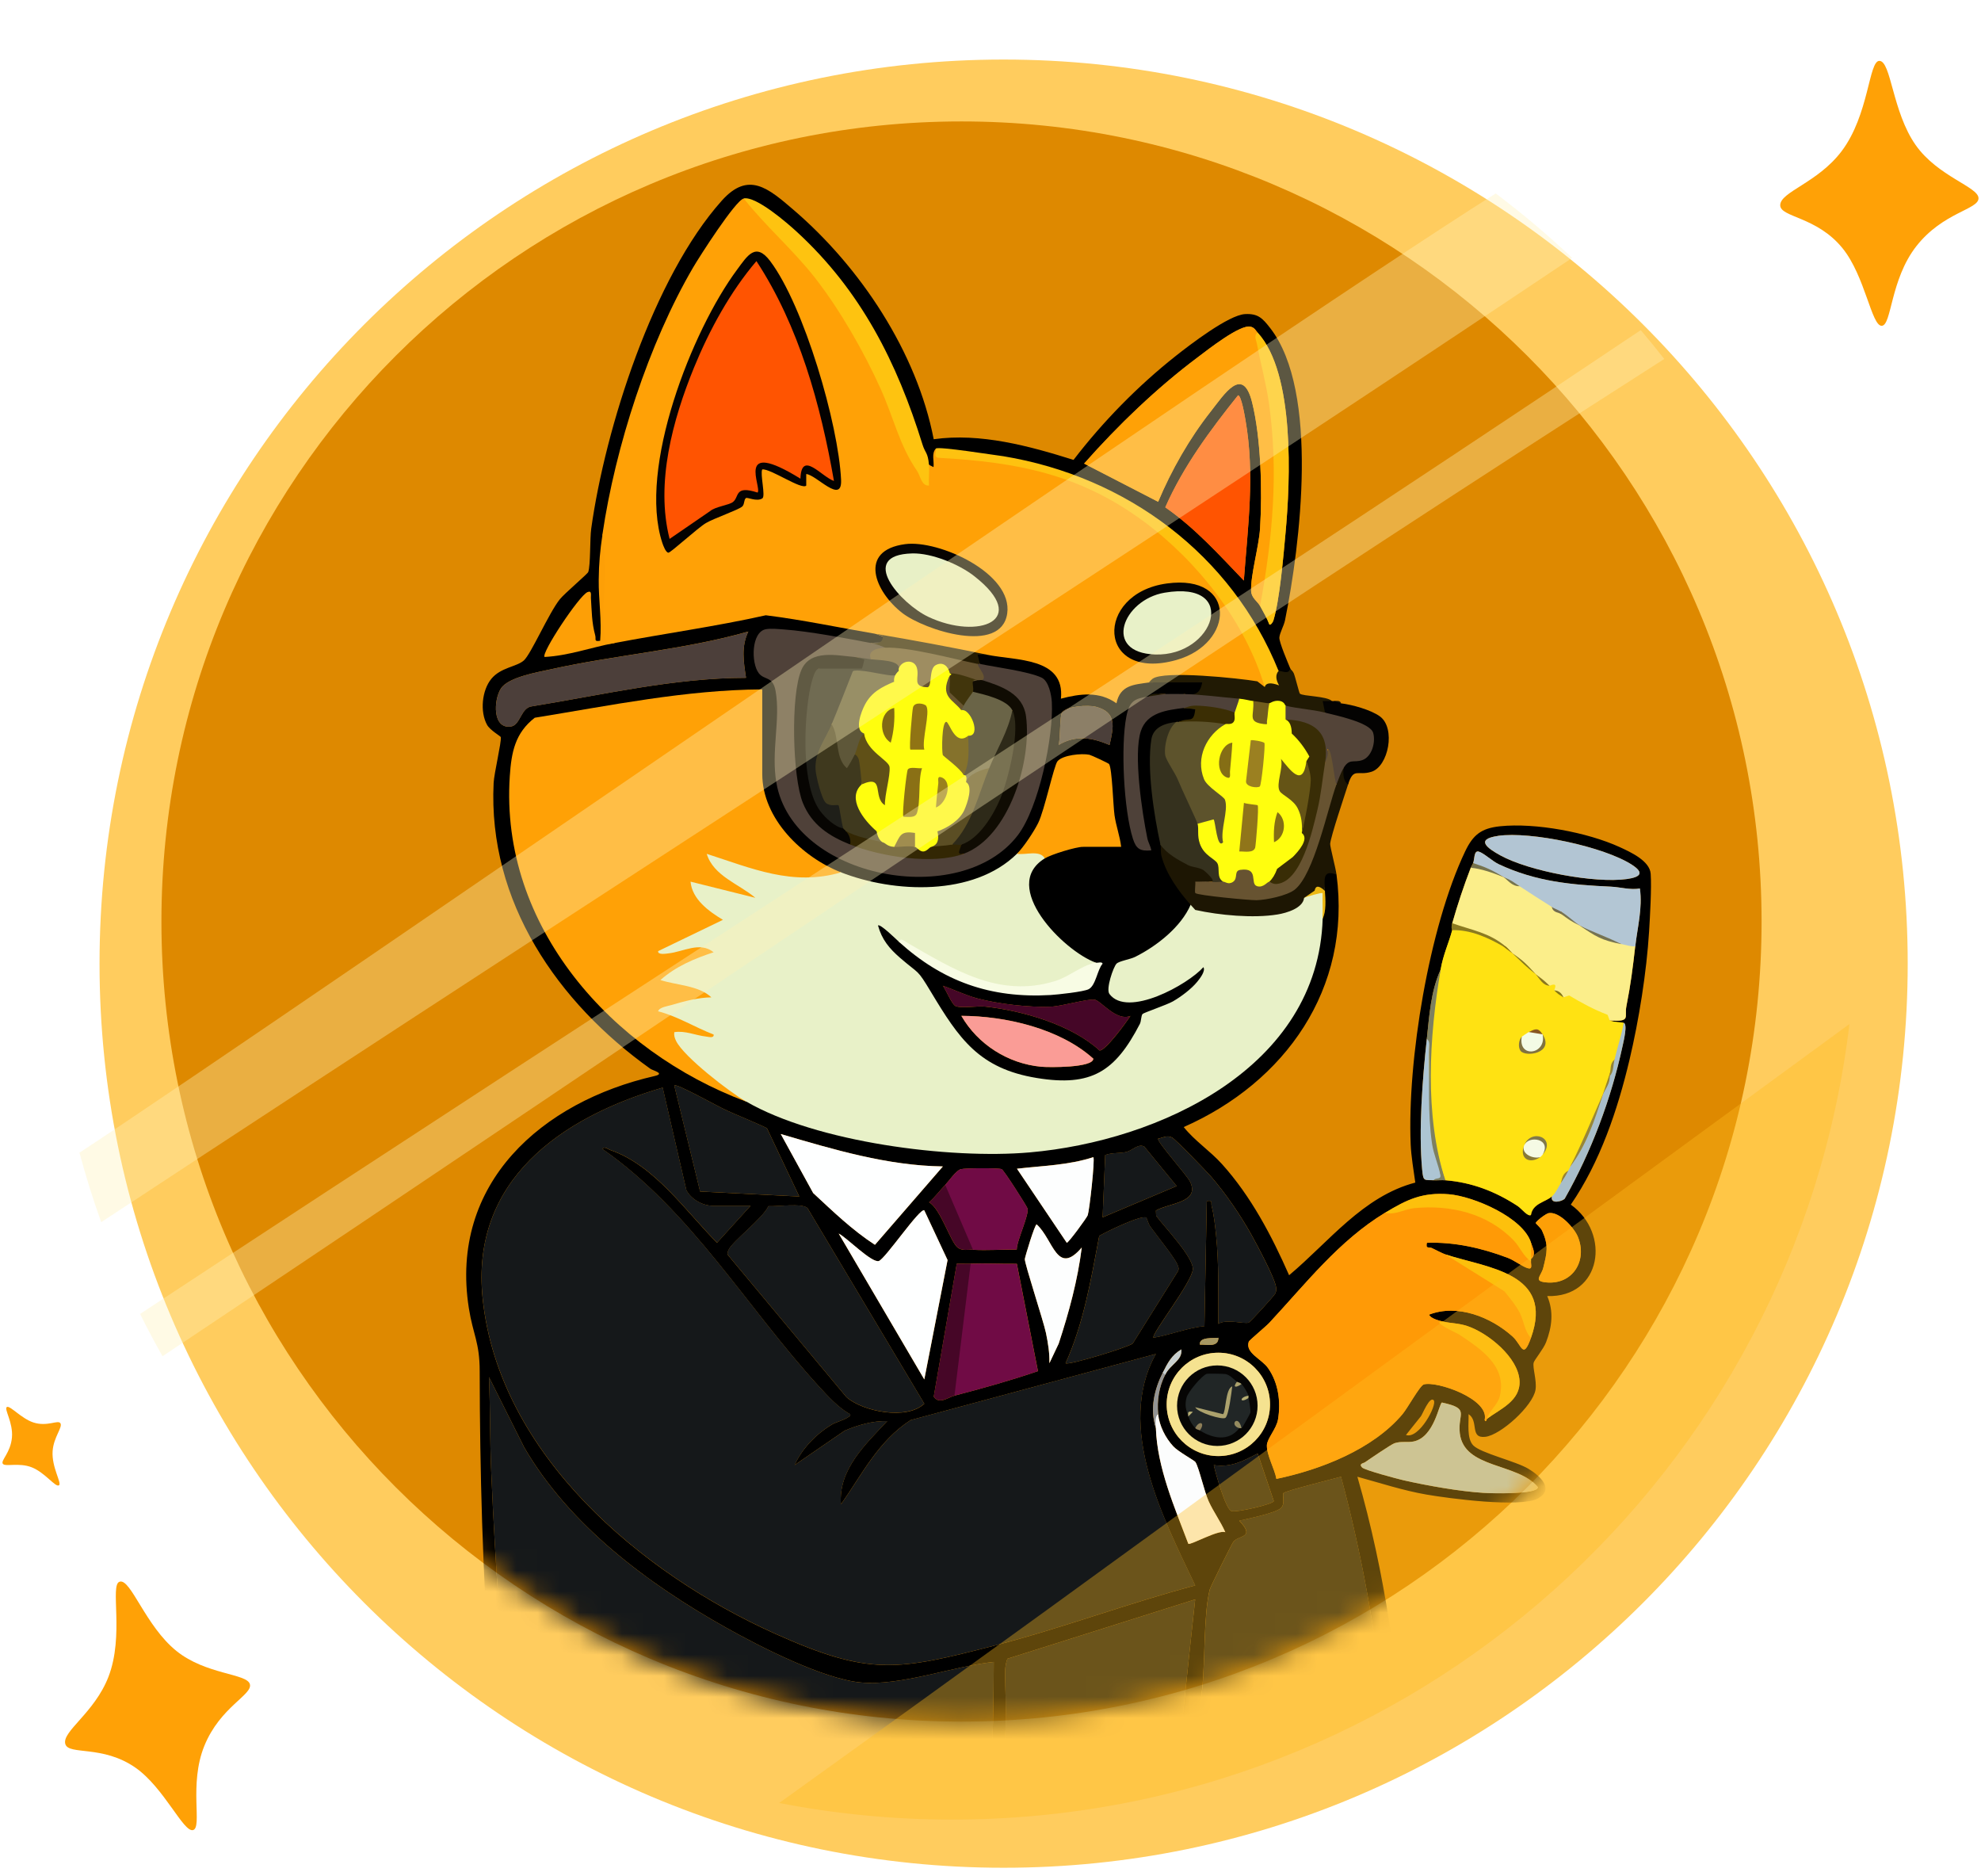 <svg width="94" height="89" viewBox="0 0 94 89" fill="none" xmlns="http://www.w3.org/2000/svg">
<g filter="url(#filter0_d_312_5869)">
<path d="M45.622 86.608C69.315 86.608 88.522 67.405 88.522 43.717C88.522 20.028 69.315 0.825 45.622 0.825C21.93 0.825 2.723 20.028 2.723 43.717C2.723 67.405 21.93 86.608 45.622 86.608Z" fill="#FFCC5E"/>
</g>
<path d="M45.624 81.674C66.591 81.674 83.588 64.681 83.588 43.718C83.588 22.755 66.591 5.761 45.624 5.761C24.657 5.761 7.66 22.755 7.66 43.718C7.66 64.681 24.657 81.674 45.624 81.674Z" fill="#DE8900"/>
<mask id="mask0_312_5869" style="mask-type:luminance" maskUnits="userSpaceOnUse" x="7" y="5" width="77" height="77">
<path d="M45.62 81.674C66.587 81.674 83.584 64.681 83.584 43.718C83.584 22.755 66.587 5.761 45.62 5.761C24.653 5.761 7.656 22.755 7.656 43.718C7.656 64.681 24.653 81.674 45.62 81.674Z" fill="white"/>
</mask>
<g mask="url(#mask0_312_5869)">
<path d="M63.637 33.361C63.52 33.349 63.359 33.402 63.309 33.251C63.429 33.257 63.582 33.217 63.637 33.361Z" fill="#211A04"/>
<path d="M63.419 41.493C64.135 46.901 60.988 51.341 56.168 53.469C56.698 54.131 57.412 54.591 57.983 55.224C59.359 56.749 60.347 58.631 61.169 60.499C63.057 58.919 64.669 56.757 67.157 56.103C67.079 55.545 66.961 54.845 66.938 54.291C66.77 50.319 67.807 43.998 69.52 40.396C69.899 39.6 70.289 39.293 71.179 39.199C72.851 39.025 75.333 39.487 76.862 40.19C77.361 40.42 78.283 40.835 78.326 41.453C78.373 42.113 78.294 43.474 78.251 44.183C78.13 46.127 77.77 48.385 77.32 50.283C76.758 52.653 75.919 55.141 74.536 57.149C76.447 58.516 76 61.566 73.418 61.487C73.733 62.226 73.642 62.95 73.361 63.681C73.239 63.998 72.807 64.516 72.775 64.642C72.711 64.878 72.93 65.489 72.862 65.928C72.741 66.695 71.211 68.079 70.481 68.164C69.72 68.251 70.189 67.417 69.684 67.089C69.701 67.51 69.588 68.241 69.905 68.569C70.27 68.942 71.918 69.316 72.528 69.683C73.034 69.987 73.797 70.637 72.971 71.091C72.153 71.538 68.74 71.086 67.683 70.903C66.574 70.711 65.492 70.354 64.409 70.058C65.072 72.345 65.57 74.692 65.933 77.047C66.904 83.388 67.343 90.297 66.578 96.667C66.527 97.091 66.32 97.561 66.28 98.017C66.169 99.263 66.576 100.381 65.325 101.238C63.515 102.477 58.285 103.02 56.004 103.231C48.459 103.927 40.091 103.925 32.617 102.667C31.106 102.413 26.716 101.572 25.979 100.185C25.849 99.941 25.706 99.374 25.651 99.084C25.291 97.219 25.044 95.268 24.758 93.385C23.32 83.912 22.773 74.654 22.762 65.053C22.762 63.683 22.447 63.321 22.247 62.06C21.312 56.123 25.725 52.265 31.064 51.047C31.583 50.928 30.981 50.789 30.861 50.704C26.477 47.578 23.146 42.788 23.423 37.146C23.446 36.68 23.8 35.206 23.764 34.969C23.757 34.927 23.252 34.642 23.112 34.388C22.767 33.764 22.867 32.75 23.314 32.205C23.761 31.66 24.518 31.636 24.858 31.332C25.199 31.027 26.045 29.076 26.567 28.427C26.788 28.152 27.883 27.226 27.913 27.136C28.028 26.796 27.985 25.562 28.054 25.079C28.721 20.306 31.004 13.148 34.248 9.521C35.514 8.105 36.453 8.927 37.659 9.96C40.828 12.677 43.506 16.709 44.305 20.838C46.516 20.525 48.849 21.16 50.94 21.818C52.334 20.002 53.991 18.31 55.789 16.888C56.46 16.357 58.304 14.941 59.078 14.901C59.704 14.867 59.915 15.105 60.281 15.576C62.609 18.587 61.696 25.867 60.974 29.43C60.92 29.694 60.72 30.031 60.707 30.248C60.694 30.465 61.11 31.436 61.225 31.713C61.461 32.186 60.903 32.237 60.675 31.824L60.285 31.462C57.55 25.113 51.123 21.697 44.56 21.475L44.416 21.277L44.347 21.599C44.776 21.927 44.36 22.664 44.085 22.046L43.845 21.876C42.366 16.969 39.778 12.023 35.296 9.414L35.333 9.64C31.634 13.844 30.126 19.367 28.893 24.86C28.874 24.947 28.829 25.028 28.78 25.109C28.731 25.19 28.663 25.27 28.597 25.345C28.544 26.979 28.548 28.619 28.608 30.263C28.667 30.523 28.895 30.561 29.146 30.51L29.543 30.286C31.799 29.828 34.065 29.39 36.338 28.97C37.028 28.923 40.662 29.568 41.239 29.867C41.352 29.924 41.457 29.997 41.561 30.071C42.467 30.233 42.111 30.727 41.342 30.51L41.033 30.676C39.514 30.339 37.995 30.133 36.474 30.058C35.654 30.333 35.893 32.028 36.8 32.212C37.15 33.306 37.214 34.486 36.992 35.751C36.427 41.521 46.384 43.527 48.621 38.633C49.111 37.559 50.35 33.147 49.324 32.339C48.386 32.107 47.462 31.871 46.548 31.632L46.505 31.5C45.888 31.166 46.256 30.899 46.836 31.061L46.997 30.87C48.218 30.908 50.561 31.232 50.58 32.81C51.383 32.644 52.142 32.716 52.853 33.025C53.049 32.463 54.157 31.903 54.525 32.378L57.099 32.335C57.523 32.919 56.67 33.004 56.174 32.927C55.925 33.234 55.546 33.23 55.294 32.927C55.022 32.914 54.764 32.95 54.525 33.038C54.5 33.23 54.317 33.353 53.98 33.406C53.252 33.915 53.599 37.608 53.714 38.503C53.763 38.888 53.94 40.224 54.3 40.032C53.993 38.588 53.695 36.967 53.788 35.487C53.842 34.654 53.984 34.101 54.758 33.692C55.062 33.53 56.012 33.221 56.172 33.587C57.459 33.436 56.977 34.288 55.953 34.245C55.942 34.346 55.904 34.341 55.842 34.245C54.836 34.731 54.779 35.006 54.79 36.081C54.802 37.329 54.983 38.571 55.237 39.789L55.073 40.068C55.414 41.001 55.895 41.849 56.519 42.609L56.502 42.924C56.572 43.009 56.609 43.107 56.607 43.216C56.594 43.936 54.01 45.84 53.134 45.878C51.807 48.453 55.433 47.022 56.364 46.238C56.813 45.736 57.67 45.525 57.197 46.434C56.709 47.373 55.326 47.938 54.389 48.27C53.661 50.43 52.229 51.682 49.875 51.456C46.305 51.115 45.165 49.218 43.474 46.383C43.014 46.019 41.11 44.443 41.542 43.846C41.798 43.493 42.852 44.313 42.66 44.681C45.327 46.605 48.299 47.531 51.513 46.756C51.805 46.598 51.944 45.993 51.999 45.669C51.113 45.757 50.11 44.72 49.569 44.055C48.947 43.293 48.229 42.057 48.861 41.112C49.027 40.865 49.283 40.518 49.581 40.726C49.532 40.328 50.887 39.97 51.224 39.972L51.394 40.177C51.405 40.092 51.428 39.968 51.49 39.958C51.876 39.894 53.03 39.855 53.207 40.177C52.919 39.896 52.755 39.483 52.713 38.937L52.463 36.422C51.835 35.966 50.983 35.819 50.342 36.288C50.058 37.794 49.509 39.146 48.695 40.343L48.261 40.509C48.101 41.303 46.791 41.785 46.028 42.006C44.111 42.566 41.949 42.324 40.083 41.687L39.908 41.387C38.579 41.357 37.141 39.911 36.521 38.786C36.227 38.254 35.724 37.182 36.172 36.718C36.087 36.718 35.957 36.699 35.952 36.644C35.863 35.768 35.85 33.698 35.952 32.84L36.172 32.71L35.497 32.942C32.188 33.176 28.697 33.551 25.455 34.254C24.688 34.42 24.377 36.609 24.388 37.272C24.509 44.69 29.036 49.16 35.403 52.263L35.812 52.24C39.276 53.901 43.374 54.542 47.206 54.532C53.594 54.514 61.919 51.226 62.522 43.966L62.761 43.584C62.808 43.135 62.844 42.696 62.871 42.266C62.69 41.655 62.812 40.699 63.421 41.497L63.419 41.493ZM59.683 15.787C59.578 15.674 59.548 15.559 59.357 15.501C58.871 15.356 57.297 16.605 56.834 16.95C54.892 18.406 53.049 20.176 51.443 21.993L54.956 23.805C55.58 22.314 56.441 20.802 57.442 19.533C58.087 18.715 58.967 17.305 59.412 19.079C59.838 20.777 59.9 23.315 59.791 25.068C59.738 25.933 59.335 27.29 59.367 28.041C59.38 28.367 59.674 28.531 59.791 28.748C59.945 29.032 60.119 29.323 60.232 29.628C60.294 29.671 60.396 29.524 60.424 29.436C60.724 28.457 60.899 26.378 60.999 25.288C61.229 22.811 61.451 17.723 59.681 15.787H59.683ZM59.022 27.541C59.214 24.957 59.55 22.525 59.101 19.938C59.067 19.737 58.903 18.753 58.747 18.753C57.429 20.4 56.149 22.125 55.294 24.067C56.703 25.045 57.84 26.312 59.02 27.539L59.022 27.541ZM35.509 29.96C32.457 30.831 29.244 31.061 26.147 31.749C25.515 31.89 24.117 32.122 23.768 32.665C23.418 33.208 23.365 34.593 24.241 34.467C24.709 34.399 24.705 33.547 25.265 33.504C28.62 32.959 31.988 32.158 35.399 32.156C35.283 31.389 35.162 30.687 35.507 29.96H35.509ZM52.649 35.342C52.845 34.482 53.005 33.788 51.995 33.528C51.635 33.434 50.597 33.496 50.393 33.8C50.28 33.968 50.323 35.036 50.233 35.342C51.047 34.852 51.824 34.993 52.649 35.342ZM71.083 39.655C69.976 39.815 70.585 40.247 71.194 40.581C72.555 41.331 75.672 41.915 77.195 41.702C77.815 41.614 78.047 41.423 77.446 41.031C76.115 40.164 72.636 39.429 71.081 39.653L71.083 39.655ZM69.901 40.944C69.869 41.018 69.82 41.088 69.79 41.163C69.458 42.026 69.164 42.909 68.91 43.8C68.84 44.047 68.915 44.111 68.91 44.13C68.753 44.728 68.482 45.286 68.361 45.998C67.886 47.031 67.824 48.181 67.703 49.292C67.498 51.158 67.306 53.645 67.483 55.501C67.537 56.065 67.577 55.971 68.033 55.995C68.214 56.003 68.401 55.98 68.582 55.995C69.844 56.095 70.97 56.529 72.025 57.224C72.193 57.334 72.502 57.739 72.647 57.643C72.728 57.092 73.322 57.036 73.637 56.766C73.554 57.155 74.123 56.998 74.242 56.876C75.51 54.638 76.445 52.146 76.99 49.629C77.039 49.405 77.244 48.585 77.041 48.528C76.865 48.477 76.688 48.519 76.383 48.417C77.414 48.479 77.069 48.268 77.176 47.735C77.376 46.722 77.478 45.923 77.593 44.901C77.695 43.991 77.945 43.095 77.812 42.153C77.346 42.232 76.871 42.085 76.439 42.066C74.555 41.979 72.883 41.83 71.111 40.999C70.811 40.858 70.41 40.473 70.167 40.403C69.924 40.332 69.971 40.775 69.899 40.946L69.901 40.944ZM53.639 48.195C52.983 48.481 52.218 47.454 51.935 47.425C51.556 47.386 50.397 47.737 49.854 47.759C48.831 47.799 47.377 47.629 46.388 47.369C45.817 47.218 45.293 46.956 44.739 46.766C44.893 46.96 45.17 47.674 45.361 47.738C45.685 47.844 46.369 47.712 46.772 47.757C48.538 47.95 50.861 48.626 52.172 49.835C52.436 49.882 53.462 48.479 53.639 48.195ZM45.619 48.195C46.403 49.552 47.837 50.464 49.411 50.608C49.762 50.64 51.876 50.666 51.88 50.225C50.291 48.796 47.719 48.202 45.619 48.193V48.195ZM37.927 56.764L36.391 53.522C35.701 53.185 34.951 52.909 34.263 52.574C33.963 52.429 32.101 51.394 31.994 51.492L33.221 56.527L37.927 56.764ZM35.62 57.202H33.807C33.345 57.202 32.783 56.891 32.568 56.463L31.443 51.599C26.635 53.005 22.309 55.997 22.903 61.622C23.685 69.018 30.435 74.66 36.787 77.51C41.254 79.514 42.562 79.265 47.202 78.066C50.41 77.237 53.514 76.064 56.713 75.216C55.188 72.002 52.926 67.691 54.845 64.233L43.208 67.372C41.676 68.362 40.907 69.943 39.902 71.372C39.772 69.713 41.067 68.52 42.098 67.419C41.399 67.404 40.715 67.604 40.081 67.872L37.703 69.504C38.066 68.697 38.771 67.985 39.535 67.547C39.648 67.481 40.445 67.24 40.341 67.091C39.81 66.816 39.271 66.226 38.856 65.772C35.431 62.033 32.806 57.454 28.584 54.51C28.657 54.359 28.863 54.527 28.97 54.563C31.061 55.292 32.525 57.449 34.023 58.957L35.616 57.202H35.62ZM44.739 55.337C42.109 55.3 39.552 54.534 37.049 53.799L38.587 56.599C39.518 57.464 40.445 58.361 41.519 59.055L44.742 55.337H44.739ZM57.814 62.806C58.174 62.554 59.039 62.823 59.248 62.746C59.335 62.714 60.469 61.46 60.507 61.374C60.571 61.238 60.573 61.166 60.543 61.021C60.452 60.557 59.646 59.051 59.37 58.557C58.865 57.652 58.155 56.614 57.48 55.833C57.265 55.584 55.761 54.029 55.612 53.961C55.358 53.846 55.201 53.969 54.956 54.018C54.866 54.138 56.325 55.75 56.474 56.067C56.945 57.057 55.478 57.068 54.849 57.428L54.86 57.677C55.23 58.184 56.636 59.641 56.6 60.214C56.56 60.838 54.587 63.342 54.734 63.462C55.548 63.323 56.34 62.995 57.152 62.912L57.263 56.981C57.576 56.93 57.446 57.045 57.497 57.234C57.597 57.607 57.661 58.178 57.702 58.574C57.844 59.973 57.804 61.398 57.812 62.801L57.814 62.806ZM52.321 57.752L55.833 56.269L54.297 54.395C54.012 54.242 53.722 54.585 53.448 54.651C53.143 54.725 52.757 54.674 52.442 54.798L52.321 57.752ZM48.256 55.445L50.619 58.957C50.702 58.959 51.577 57.76 51.614 57.647C51.699 57.381 51.961 55.007 51.88 54.894C50.704 55.279 49.475 55.3 48.256 55.443V55.445ZM44.85 56.214C44.594 56.484 44.369 56.789 44.085 57.038C44.639 57.351 45.11 58.947 45.447 59.189C45.677 59.355 45.919 59.277 46.169 59.292C46.855 59.33 47.558 59.275 48.246 59.281C48.239 58.868 48.853 57.611 48.753 57.322C48.712 57.206 47.632 55.501 47.526 55.464C47.351 55.407 45.779 55.413 45.587 55.469C45.359 55.537 45.027 56.029 44.85 56.216V56.214ZM65.726 57.532C63.53 58.864 61.956 60.906 60.234 62.752C60.07 62.929 59.28 63.583 59.259 63.647C59.073 64.181 59.864 64.465 60.17 64.899C60.663 65.594 60.786 66.507 60.645 67.338C60.571 67.785 60.126 68.245 60.117 68.567C60.104 69.025 60.488 69.693 60.569 70.16C62.661 69.723 65.147 68.761 66.552 67.089C66.797 66.797 67.375 65.734 67.562 65.679C68.156 65.498 70.698 66.365 70.451 67.361C70.508 67.519 70.555 67.31 70.561 67.308C71.179 66.848 72.161 66.46 72.104 65.5C72.038 64.39 70.615 63.242 69.63 62.91C69.207 62.767 68.838 62.782 68.472 62.695C68.295 62.652 67.879 62.552 67.814 62.367C69.158 61.849 70.743 62.478 71.773 63.404C72.217 63.803 72.263 64.539 72.649 63.464C73.757 60.369 70.574 60.158 68.585 59.509C68.436 59.46 68.124 59.292 67.946 59.209C67.79 59.136 67.647 59.272 67.707 58.959C69.017 58.91 70.331 59.211 71.55 59.675C71.854 59.79 72.234 60.086 72.491 60.163C72.749 60.239 72.636 59.99 72.649 59.839C72.651 59.803 72.649 59.767 72.649 59.728C72.924 59.498 72.715 59.183 72.649 58.959C72.289 57.76 69.918 56.749 68.746 56.655C67.488 56.555 66.755 56.908 65.726 57.532ZM40.164 66.281C40.924 66.963 43.025 67.389 43.86 66.595L38.315 57.311C38.044 57.068 36.879 57.249 36.464 57.221C36.2 57.803 34.76 58.883 34.574 59.294C34.536 59.377 34.5 59.445 34.54 59.539L40.166 66.284L40.164 66.281ZM43.86 65.442L44.963 59.781L43.86 57.424C43.659 57.273 41.985 59.756 41.695 59.828C41.35 59.916 40.177 58.712 39.797 58.523L43.86 65.445V65.442ZM73.497 57.549C73.352 57.571 72.871 57.946 72.871 58.026C72.871 58.05 73.109 58.246 73.171 58.382C73.495 59.085 73.407 59.43 73.228 60.148C73.13 60.542 72.736 60.774 73.358 60.838C74.632 60.966 75.339 59.792 74.867 58.665C74.69 58.244 73.995 57.475 73.497 57.551V57.549ZM54.395 57.767C54.165 57.62 52.48 58.44 52.159 58.633C51.771 60.68 51.424 62.763 50.563 64.674C50.685 64.786 53.48 63.937 53.748 63.739L55.865 60.354C55.961 60.216 55.925 60.124 55.865 59.984C55.731 59.66 54.851 58.57 54.577 58.186C54.498 58.078 54.413 57.782 54.393 57.769L54.395 57.767ZM51.33 59.181C50.146 60.567 49.982 58.795 49.189 58.084C49.102 58.084 48.65 59.581 48.629 59.726C48.603 59.907 49.515 62.672 49.632 63.24C49.728 63.707 49.809 64.192 49.794 64.671L50.235 63.741C50.725 62.256 51.138 60.736 51.33 59.179V59.181ZM45.289 66.211C46.62 65.866 47.952 65.491 49.253 65.048L48.252 59.956C47.523 59.965 46.786 59.924 46.06 59.95C45.841 59.958 45.619 59.943 45.4 59.95L44.307 66.26C44.567 66.646 44.978 66.294 45.291 66.213L45.289 66.211ZM57.814 63.466C57.599 63.496 56.877 63.408 56.937 63.794C57.246 63.775 57.819 63.943 57.814 63.466ZM55.177 65.112C54.775 65.915 54.551 66.84 54.847 67.749C54.909 69.629 55.733 71.508 56.387 73.242C56.487 73.316 57.825 72.556 58.142 72.692C57.919 72.181 57.589 71.742 57.354 71.229C57.141 70.758 56.896 69.634 56.724 69.361C56.677 69.287 55.908 68.867 55.678 68.622C55.303 68.22 55.011 67.647 54.956 67.093C54.894 66.454 54.992 65.796 55.286 65.225C55.561 64.688 56.112 64.546 56.055 64.018C55.595 64.286 55.401 64.669 55.177 65.117V65.112ZM60.264 66.626C60.264 65.272 59.165 64.175 57.812 64.175C56.46 64.175 55.361 65.274 55.361 66.626C55.361 67.979 56.46 69.078 57.812 69.078C59.165 69.078 60.264 67.979 60.264 66.626ZM47.157 78.843C45.246 79.041 42.754 79.993 40.852 79.818C39.06 79.654 36.053 78.115 34.446 77.214C30.759 75.148 27.018 72.362 24.871 68.66L23.203 65.332C23.263 66.81 23.244 68.305 23.308 69.785C23.706 79.143 24.658 88.525 26.064 97.787C26.529 98.335 26.173 98.26 26.186 98.639C26.19 98.75 26.584 100.171 26.635 100.237C26.805 100.447 28.661 101.059 29.051 101.171C33.432 102.451 38.289 102.539 42.809 102.905C46.126 102.873 49.449 103.001 52.749 102.671C53.198 99.468 54.063 96.343 54.608 93.159C55.586 87.441 56.072 81.639 56.713 75.876L47.803 78.692C47.67 79.039 47.685 79.418 47.698 79.78C47.834 83.565 47.368 87.524 47.044 91.311C46.801 94.158 46.659 97.021 46.054 99.823L45.947 98.891C46.631 92.233 47.138 85.541 47.155 78.841L47.157 78.843ZM68.033 66.431C67.837 66.213 67.49 67.116 67.421 67.191L66.714 68.077C67.336 68.294 68.212 66.631 68.031 66.431H68.033ZM64.627 69.615C64.744 69.742 66.303 70.156 66.599 70.224C67.703 70.477 69.275 70.756 70.395 70.822C70.723 70.841 72.975 70.914 72.975 70.55C72.008 69.38 69.469 69.689 69.268 67.994C69.158 67.05 69.784 66.831 68.425 66.537C68.288 66.533 68.076 68.181 67.074 68.384C66.768 68.445 66.489 68.36 66.169 68.467C66.016 68.518 64.997 69.214 64.769 69.37C64.695 69.421 64.463 69.434 64.627 69.612V69.615ZM59.681 68.957C58.988 69.308 58.419 69.632 57.595 69.506C57.682 69.891 58.149 71.595 58.439 71.689C58.669 71.763 60.428 71.361 60.443 71.21L59.681 68.957ZM63.634 70.058C63.287 70.156 60.993 70.724 60.901 70.835C60.824 70.927 60.999 71.329 60.784 71.542C60.539 71.785 59.205 72.051 58.803 72.145C59.587 72.969 58.788 72.824 58.53 73.135C58.449 73.233 57.431 75.288 57.401 75.412C57.109 76.581 57.186 78.788 57.043 80.108C56.392 86.193 55.418 92.199 54.266 98.203C53.978 99.7 53.599 101.186 53.309 102.684C56.249 102.42 59.329 102.292 62.209 101.642C63.148 101.429 65.368 100.916 65.59 99.86C66.056 97.627 65.835 94.918 66.169 92.638C66.282 85.047 65.611 77.39 63.632 70.06L63.634 70.058Z" fill="black"/>
<path d="M46.056 59.951C46.782 59.926 47.522 59.964 48.248 59.958L49.249 65.05C47.948 65.493 46.616 65.868 45.285 66.213C45.2 66.194 45.074 66.147 45.078 66.085C45.219 64.417 45.425 62.143 45.76 60.537C45.732 60.192 45.83 59.996 46.054 59.951H46.056Z" fill="#700B45"/>
<path d="M43.859 65.441L39.797 58.52C40.176 58.709 41.35 59.913 41.695 59.825C41.985 59.753 43.659 57.27 43.859 57.421L44.963 59.778L43.859 65.439V65.441Z" fill="#FEFFFF"/>
<path d="M44.851 56.215C45.028 56.027 45.358 55.535 45.588 55.467C45.78 55.41 47.352 55.403 47.526 55.463C47.633 55.497 48.713 57.205 48.753 57.32C48.856 57.61 48.24 58.866 48.246 59.279C47.56 59.273 46.855 59.328 46.169 59.29L45.875 59.16C45.498 58.278 45.119 57.397 44.742 56.515L44.851 56.212V56.215Z" fill="#700B45"/>
<path d="M51.331 59.181C51.137 60.737 50.723 62.258 50.236 63.743L49.795 64.673C49.81 64.194 49.729 63.709 49.633 63.242C49.516 62.673 48.604 59.909 48.629 59.728C48.651 59.583 49.102 58.084 49.19 58.086C49.984 58.797 50.148 60.569 51.331 59.183V59.181Z" fill="#FDFEFE"/>
<path d="M48.258 55.446C49.476 55.303 50.705 55.282 51.881 54.897C51.962 55.009 51.7 57.382 51.615 57.65C51.579 57.763 50.701 58.962 50.62 58.96L48.258 55.448V55.446Z" fill="#FDFEFE"/>
<path d="M54.956 67.091C55.011 67.644 55.303 68.217 55.678 68.62C55.906 68.867 56.675 69.284 56.724 69.359C56.897 69.631 57.142 70.758 57.355 71.227C57.589 71.74 57.919 72.179 58.143 72.69C57.823 72.553 56.488 73.314 56.388 73.239C55.733 71.506 54.909 69.627 54.847 67.746C54.726 67.295 54.762 67.076 54.958 67.088L54.956 67.091Z" fill="#FCFDFD"/>
<path d="M59.679 68.956L60.442 71.209C60.427 71.361 58.667 71.763 58.437 71.689C58.148 71.595 57.683 69.891 57.594 69.505C58.418 69.631 58.987 69.308 59.679 68.956Z" fill="#15181A"/>
<path d="M46.058 59.951L45.289 66.213C44.976 66.293 44.565 66.645 44.305 66.259L45.398 59.949C45.617 59.943 45.838 59.957 46.058 59.949V59.951Z" fill="#460627"/>
<path d="M46.169 59.289C45.92 59.277 45.675 59.353 45.447 59.187C45.111 58.944 44.64 57.349 44.086 57.036C44.369 56.787 44.595 56.482 44.851 56.212L46.169 59.287V59.289Z" fill="#460627"/>
<path d="M44.739 55.337L41.516 59.055C40.442 58.361 39.518 57.464 38.585 56.599L37.047 53.799C39.55 54.534 42.106 55.3 44.737 55.337H44.739Z" fill="#FEFFFF"/>
<path d="M73.497 57.55C73.996 57.474 74.69 58.242 74.867 58.664C75.34 59.791 74.635 60.964 73.359 60.837C72.739 60.775 73.131 60.54 73.229 60.146C73.408 59.429 73.495 59.086 73.171 58.381C73.11 58.245 72.871 58.049 72.871 58.025C72.871 57.944 73.353 57.569 73.497 57.548V57.55Z" fill="#FD9F07"/>
<path d="M72.646 59.84C72.633 59.992 72.734 60.239 72.489 60.164C72.231 60.087 71.852 59.791 71.547 59.676C70.329 59.212 69.014 58.912 67.704 58.961C67.645 59.274 67.787 59.137 67.943 59.21C68.122 59.293 68.433 59.461 68.582 59.51C70.384 60.273 72.535 61.225 72.646 63.465C72.261 64.541 72.214 63.804 71.771 63.406C70.74 62.479 69.157 61.849 67.811 62.368C67.879 62.554 68.292 62.654 68.469 62.696C70.243 63.444 72.849 65.427 70.557 67.309C70.552 67.314 70.503 67.52 70.446 67.363C70.691 66.366 68.152 65.499 67.557 65.68C67.37 65.738 66.793 66.798 66.548 67.09C65.142 68.762 62.656 69.725 60.564 70.161C60.483 69.693 60.099 69.024 60.112 68.568C60.121 68.246 60.566 67.786 60.641 67.339C60.781 66.509 60.658 65.595 60.166 64.901C59.859 64.466 59.071 64.183 59.254 63.648C59.275 63.587 60.065 62.931 60.23 62.754C61.951 60.905 63.523 58.865 65.721 57.534C68.096 56.477 71.658 57.236 72.644 59.84H72.646Z" fill="#FF9A06"/>
<path d="M72.647 58.962C72.735 59.234 72.735 59.49 72.647 59.731C72.647 59.767 72.65 59.805 72.647 59.841C72.275 59.594 72.138 59.175 71.827 58.849C70.6 57.567 68.83 57.145 67.1 57.316C66.651 57.36 66.157 57.667 65.727 57.535C66.755 56.911 67.488 56.557 68.747 56.657C69.919 56.751 72.29 57.765 72.65 58.962H72.647Z" fill="#FDC00C"/>
<path d="M68.47 62.695C68.834 62.783 69.203 62.768 69.629 62.91C70.613 63.243 72.036 64.391 72.102 65.5C72.159 66.463 71.175 66.848 70.56 67.308C70.677 66.893 71.067 66.665 71.171 66.218C71.505 64.793 70.257 63.992 69.233 63.307C69.166 63.262 67.837 62.668 68.472 62.693L68.47 62.695Z" fill="#FDC00C"/>
<path d="M72.646 63.465C72.342 63.173 72.32 62.694 72.118 62.291C71.944 61.944 71.635 61.567 71.388 61.263L68.582 59.51C70.572 60.159 73.754 60.37 72.646 63.465Z" fill="#FCBF0C"/>
<path d="M72.647 59.732C72.659 59.476 72.638 59.218 72.647 58.963C72.713 59.187 72.921 59.502 72.647 59.732Z" fill="#FF9A06"/>
<path d="M71.33 41.602L72.099 42.04C72.736 42.074 73.349 42.464 73.637 43.029C73.786 43.148 73.933 43.256 74.076 43.359C74.374 43.52 74.668 43.704 74.956 43.908C75.578 44.287 76.238 44.57 76.932 44.788C77.035 44.492 77.559 44.609 77.591 44.898C77.476 45.921 77.376 46.719 77.173 47.733C77.069 48.266 77.412 48.476 76.381 48.415C75.697 48.187 74.794 47.703 74.182 47.316L73.743 46.986C73.671 46.917 73.597 46.839 73.524 46.766C73.275 46.621 73.055 46.438 72.866 46.217L71.767 45.228L71.437 44.898C70.676 44.423 69.847 44.11 68.961 43.974L68.91 43.802C69.164 42.911 69.456 42.028 69.79 41.165L69.886 41.06C70.388 41.173 70.872 41.367 71.328 41.606L71.33 41.602Z" fill="#FBEE8A"/>
<path d="M64.628 69.615C64.464 69.436 64.696 69.423 64.77 69.372C64.998 69.214 66.017 68.52 66.17 68.469C66.49 68.362 66.766 68.447 67.075 68.386C68.076 68.183 68.29 66.535 68.426 66.539C69.785 66.833 69.159 67.052 69.269 67.996C69.47 69.693 72.009 69.385 72.976 70.552C72.976 70.918 70.726 70.846 70.396 70.824C69.276 70.756 67.706 70.477 66.6 70.226C66.304 70.158 64.745 69.744 64.628 69.617V69.615Z" fill="#B0C9D7"/>
<path d="M69.902 40.943C69.975 40.772 69.932 40.331 70.171 40.4C70.409 40.468 70.814 40.855 71.114 40.996C72.887 41.827 74.559 41.976 76.442 42.063C76.874 42.082 77.349 42.229 77.816 42.15C77.946 43.09 77.697 43.988 77.597 44.898C77.364 44.908 77.153 44.83 76.938 44.787C76.246 44.572 75.579 44.284 74.962 43.907C74.631 43.726 74.34 43.505 74.082 43.249C73.907 43.266 73.741 43.166 73.643 43.03C73.121 42.7 72.618 42.385 72.105 42.042L71.336 41.603C70.903 41.377 70.45 41.192 69.975 41.079L69.909 40.945L69.902 40.943Z" fill="#B3C6D4"/>
<path d="M71.083 39.654C72.636 39.43 76.117 40.165 77.448 41.032C78.049 41.424 77.817 41.615 77.197 41.703C75.674 41.916 72.557 41.332 71.196 40.582C70.585 40.246 69.975 39.816 71.085 39.656L71.083 39.654Z" fill="#B2C5D3"/>
<path d="M71.331 41.605C70.879 41.422 70.27 41.207 69.793 41.167C69.823 41.092 69.872 41.022 69.904 40.947C70.449 41.118 70.856 41.299 71.333 41.605H71.331Z" fill="#76734D"/>
<path d="M71.33 44.898L71.769 45.228L72.868 46.216C73.06 46.437 73.279 46.62 73.526 46.765C73.807 46.652 73.863 46.706 73.746 46.985L74.184 47.315L74.457 47.225C75.041 47.577 75.648 47.901 76.283 48.145L76.381 48.414C76.685 48.516 76.862 48.471 77.039 48.525C77.041 49.102 76.924 49.839 76.6 50.282C76.532 50.514 76.457 50.733 76.381 50.94C76.321 51.285 76.21 51.613 76.05 51.928C75.65 53.116 75.137 54.252 74.513 55.333C74.67 55.491 74.623 55.585 74.402 55.553C74.244 55.702 74.15 55.9 74.072 56.102C74.319 56.347 73.976 56.877 73.633 56.76C73.317 57.033 72.723 57.086 72.642 57.638C72.497 57.734 72.188 57.329 72.02 57.218C70.966 56.524 69.839 56.09 68.578 55.989C67.493 52.931 67.653 49.161 68.358 45.992C68.48 45.281 68.75 44.723 68.908 44.124C68.948 44.041 68.987 43.977 69.019 43.98C69.764 44.039 70.746 44.437 71.324 44.893L71.33 44.898Z" fill="#FFE212"/>
<path d="M77.045 48.52C77.245 48.578 77.041 49.398 76.994 49.622C76.449 52.141 75.513 54.633 74.246 56.869C74.125 56.991 73.558 57.148 73.641 56.758C73.82 56.603 73.954 56.294 74.08 56.1C74.157 55.9 74.25 55.702 74.41 55.551C74.448 55.478 74.483 55.404 74.521 55.331C75.145 54.25 75.658 53.114 76.059 51.926L76.389 51.046L76.608 50.278C76.743 49.69 76.943 49.117 77.047 48.52H77.045Z" fill="#A8BECA"/>
<path d="M67.703 49.29L67.837 49.211C67.739 51.503 67.927 53.741 68.4 55.924L68.033 55.99C67.577 55.969 67.537 56.062 67.484 55.496C67.307 53.641 67.499 51.153 67.703 49.288V49.29Z" fill="#ADC5D3"/>
<path d="M68.583 55.992C68.402 55.977 68.214 56.001 68.033 55.992C68.108 55.847 68.393 55.986 68.346 55.737C68.261 55.279 68.029 54.778 67.952 54.259C67.739 52.815 67.829 51.352 67.814 49.893C67.814 49.707 67.884 49.405 67.703 49.29C67.825 48.176 67.888 47.028 68.361 45.995C67.818 49.164 67.582 52.921 68.581 55.992H68.583Z" fill="#7E8060"/>
<path d="M71.438 44.897H71.327C70.603 44.479 69.772 44.102 68.909 44.128C68.913 44.111 68.839 44.047 68.909 43.798C69.832 44.128 70.658 44.239 71.436 44.897H71.438Z" fill="#8B7A20"/>
<path d="M73.199 49.071C73.588 50.097 71.831 50.319 72.21 49.181C72.223 49.166 72.519 48.973 72.54 48.962C72.779 48.905 73.005 48.898 73.199 49.073V49.071Z" fill="#F3FBE5"/>
<path d="M73.196 54.784C73.167 54.818 73.12 54.871 73.086 54.895C72.634 55.105 72.157 54.871 72.317 54.345C72.687 53.661 73.708 54.021 73.196 54.784Z" fill="#F5FAE4"/>
<path d="M72.209 49.182C72.022 50.226 73.402 50.03 73.198 49.071C73.775 49.976 72.367 50.168 72.147 49.849C72.026 49.672 72.062 49.335 72.209 49.182Z" fill="#807241"/>
<path d="M74.516 55.332C75.074 54.229 75.549 53.056 76.054 51.927C75.689 53.094 75.268 54.361 74.516 55.332Z" fill="#988737"/>
<path d="M72.869 46.214C72.381 45.839 72.206 45.641 71.769 45.226C72.296 45.588 72.432 45.737 72.869 46.214Z" fill="#887A1C"/>
<path d="M73.196 54.782C73.654 54.007 72.51 53.847 72.316 54.343C72.651 53.504 73.88 53.975 73.196 54.782Z" fill="#81794B"/>
<path d="M73.09 54.892C72.559 55.257 72.082 54.941 72.321 54.343C72.165 54.741 72.751 54.999 73.09 54.892Z" fill="#877939"/>
<path d="M73.525 46.763C73.193 46.748 73.057 46.423 72.867 46.214C73.161 46.438 73.229 46.474 73.525 46.763Z" fill="#8A761E"/>
<path d="M73.197 49.071L72.539 48.96C72.844 48.817 72.98 48.728 73.197 49.071Z" fill="#895721"/>
<path d="M74.078 56.101C74.112 55.88 74.186 55.645 74.407 55.552C74.265 55.827 74.231 55.869 74.078 56.101Z" fill="#988233"/>
<path d="M76.383 51.05C76.404 51.393 76.182 51.646 76.055 51.93C76.161 51.587 76.269 51.278 76.383 50.941V51.052V51.05Z" fill="#96842E"/>
<path d="M71.771 45.229C71.649 45.145 71.36 44.916 71.332 44.898H71.443C71.594 45.026 71.658 45.12 71.773 45.229H71.771Z" fill="#827615"/>
<path d="M74.189 47.315C73.944 47.159 73.978 47.202 73.75 46.984C73.967 46.993 74.106 47.123 74.189 47.315Z" fill="#867816"/>
<path d="M76.383 51.051V50.94C76.449 50.749 76.381 50.446 76.602 50.282C76.545 50.531 76.577 50.849 76.383 51.051Z" fill="#918338"/>
<path d="M76.934 44.791C75.975 44.603 75.726 44.429 74.957 43.911C75.596 44.228 76.299 44.465 76.934 44.791Z" fill="#757352"/>
<path d="M74.958 43.909C74.517 43.69 74.464 43.641 74.079 43.36C74.004 43.328 74.006 43.292 74.079 43.249C74.404 43.449 74.679 43.722 74.958 43.907V43.909Z" fill="#777453"/>
<path d="M72.101 42.043C71.737 42.054 71.539 41.736 71.332 41.605C71.76 41.779 71.764 41.82 72.101 42.043Z" fill="#76744E"/>
<path d="M74.076 43.252V43.362C73.969 43.286 73.688 43.301 73.637 43.032C73.737 43.096 73.922 43.158 74.076 43.252Z" fill="#736D50"/>
<path d="M39.905 41.384C42.427 42.368 46.189 42.534 48.255 40.504C48.632 40.189 49.757 40.082 49.574 40.724C47.431 42.044 50.458 45.109 51.992 45.667L51.881 45.92C48.526 47.871 45.797 46.864 42.823 44.7L42.651 44.676C42.529 44.566 41.76 43.807 41.662 43.907C41.846 44.576 42.199 44.998 42.71 45.441C43.65 46.257 43.492 45.926 44.172 47.055C45.505 49.272 46.453 50.695 49.203 51.142C51.798 51.566 52.918 50.829 54.086 48.578C54.156 48.442 54.141 48.193 54.215 48.105C54.264 48.046 55.366 47.671 55.651 47.509C56.032 47.292 56.529 46.921 56.808 46.578C56.916 46.446 57.221 46.067 57.102 45.884C56.363 46.715 53.5 48.301 52.643 47.155C52.467 46.921 52.827 45.875 52.98 45.718C53.106 45.59 53.621 45.516 53.866 45.394C54.886 44.885 56.039 43.982 56.499 42.919C58.007 43.056 59.573 43.531 61.064 43.034C61.403 42.921 61.622 42.698 61.882 42.589C62.059 42.429 62.525 42.012 62.749 42.195C62.921 42.336 62.811 43.279 62.762 43.577C62.551 50.646 55.012 54.133 48.862 54.671C45.066 55.004 38.735 54.19 35.404 52.256C34.368 51.754 33.37 51.157 32.566 50.312C32.01 49.726 31.084 48.61 32.615 48.761L31.915 48.435C31.097 48.224 30.888 47.954 31.288 47.62C31.87 47.422 32.473 47.262 33.08 47.151L31.425 46.742C30.965 46.401 31.376 46.131 31.763 45.886C33.12 45.217 33.465 44.987 32.799 45.198C32.353 45.362 30.551 45.799 31.222 44.874L33.836 43.611C33.321 43.29 31.983 41.999 32.918 41.629L34.673 42.057C34.349 41.899 33.363 41.062 33.389 40.736C33.419 40.364 33.489 40.251 33.877 40.378C35.653 41.166 37.459 41.473 39.291 41.301L39.909 41.377L39.905 41.384Z" fill="#E8F1C8"/>
<path d="M35.288 9.418C36.515 10.361 37.729 11.667 38.718 12.892C40.637 15.266 41.966 18.084 42.989 20.917C43.253 21.47 43.538 22.007 43.843 22.527C43.824 22.288 43.903 22.128 44.077 22.05L44.297 22.16C44.331 21.869 44.19 21.515 44.407 21.281C44.539 21.317 44.657 21.366 44.62 21.485C50.167 21.713 54.854 23.766 58.128 28.354C58.626 29.052 60.239 31.657 60.094 32.364C60.077 32.443 60.047 32.52 60.011 32.596C58.241 32.351 56.26 32.117 54.517 32.377C53.812 32.481 53.152 32.496 52.977 33.365C52.168 32.79 51.256 32.903 50.342 33.146C50.54 31.174 48.191 31.344 46.825 31.059C45.059 31.042 43.202 30.699 41.551 30.07C39.815 29.776 38.087 29.406 36.338 29.189C33.955 29.723 31.53 30.053 29.136 30.511C28.71 30.59 28.529 30.537 28.595 30.347C28.533 28.682 28.531 27.016 28.587 25.347C29.194 21.215 30.783 16.284 32.894 12.681C33.184 12.184 34.903 9.497 35.29 9.418H35.288Z" fill="#FFA106"/>
<path d="M35.401 52.26C29.045 49.889 23.711 43.96 24.19 36.821C24.267 35.686 24.439 34.776 25.375 34.05C28.949 33.473 32.534 32.725 36.17 32.706V36.716C36.17 38.84 38.064 40.665 39.907 41.385C37.621 42.058 35.661 41.191 33.535 40.507C33.855 41.559 35.071 41.939 35.842 42.593L32.766 41.826C32.845 42.669 33.635 43.236 34.304 43.638L31.228 45.123C31.207 45.314 31.605 45.242 31.72 45.229C32.428 45.155 33.205 44.65 33.863 45.176C32.947 45.478 32.07 45.845 31.337 46.494C32.095 46.741 33.163 46.75 33.755 47.316C33.135 47.321 32.459 47.502 31.863 47.678C31.691 47.73 31.279 47.785 31.228 47.977C32.144 48.211 32.977 48.739 33.863 49.078C33.889 49.272 33.614 49.186 33.493 49.173C32.996 49.118 32.515 48.884 31.995 48.967C31.974 49.118 32.012 49.242 32.078 49.378C32.447 50.14 34.62 51.808 35.401 52.262V52.26Z" fill="#FFA106"/>
<path d="M48.254 40.505C48.563 40.2 49.066 39.444 49.264 39.041C49.566 38.43 50.007 36.318 50.18 36.113C50.425 35.819 51.324 35.73 51.692 35.806C51.788 35.828 52.595 36.205 52.625 36.245C52.772 36.45 52.819 38.221 52.885 38.677C52.957 39.184 53.141 39.668 53.2 40.175H51.387C51.053 40.175 49.886 40.532 49.575 40.724C49.349 40.307 48.663 40.573 48.256 40.505H48.254Z" fill="#FFA106"/>
<path d="M44.08 22.048C44.108 22.369 44.061 22.712 44.08 23.036C43.72 23.057 43.678 22.58 43.514 22.34C42.674 21.117 42.404 19.816 41.792 18.457C41 16.698 39.875 14.728 38.693 13.207C37.649 11.865 36.341 10.747 35.289 9.414C35.875 9.295 37.355 10.579 37.818 11.005C40.855 13.799 42.566 17.194 43.774 21.09C43.904 21.507 44.029 21.451 44.08 22.048Z" fill="#FEC310"/>
<path d="M60.67 31.826C60.796 32.137 60.928 32.487 60.998 32.815C60.958 32.857 60.148 32.614 60.01 32.595C59.111 29.533 56.836 26.64 54.286 24.749C51.259 22.504 48.277 21.923 44.568 21.721C44.255 21.704 44.453 21.446 44.406 21.28C44.517 21.163 47.201 21.595 47.612 21.644C53.449 22.609 58.446 26.308 60.668 31.826H60.67Z" fill="#FEC210"/>
<path d="M59.681 15.787C60.897 19.705 60.899 24.091 60.115 28.186C60.096 28.286 60.045 28.38 59.99 28.474C59.934 28.567 59.864 28.661 59.79 28.748C59.67 28.529 59.379 28.367 59.366 28.041C59.334 27.29 59.736 25.931 59.79 25.068C59.898 23.313 59.836 20.777 59.41 19.079C58.965 17.307 58.085 18.715 57.44 19.533C56.439 20.802 55.58 22.314 54.954 23.805L51.441 21.993C53.048 20.176 54.89 18.404 56.833 16.95C57.295 16.602 58.869 15.354 59.355 15.501C59.547 15.559 59.577 15.674 59.681 15.787Z" fill="#FFA106"/>
<path d="M59.019 27.541C57.839 26.314 56.701 25.047 55.293 24.07C56.147 22.127 57.427 20.402 58.746 18.756C58.901 18.756 59.063 19.74 59.1 19.94C59.549 22.526 59.212 24.96 59.021 27.543L59.019 27.541Z" fill="#FF5401"/>
<path d="M59.682 15.785C61.45 17.721 61.228 22.809 61 25.286C60.9 26.375 60.725 28.453 60.425 29.435C60.398 29.524 60.295 29.669 60.233 29.627C60.12 29.324 59.946 29.032 59.792 28.747C60.389 25.533 60.67 22.411 60.216 19.15C60.082 18.194 59.816 17.263 59.643 16.316C59.614 16.156 59.475 15.888 59.682 15.783V15.785Z" fill="#FEC310"/>
<path d="M29.136 30.509C28.043 30.717 26.968 31.109 25.841 31.167C25.66 31.003 27.477 28.259 27.875 28.091C28.099 27.997 28.031 28.242 28.039 28.364C28.08 28.979 28.075 29.529 28.244 30.144C28.295 30.334 28.165 30.449 28.478 30.398C28.561 29.452 28.399 28.432 28.41 27.506C28.418 26.703 28.474 26.132 28.589 25.344C28.625 25.851 28.697 26.432 28.708 26.937C28.731 27.974 28.508 29.211 28.7 30.232C28.753 30.513 28.891 30.523 29.138 30.506L29.136 30.509Z" fill="#FD9F06"/>
<path d="M51.991 45.667C52.076 45.699 52.291 45.599 52.319 45.721C52.068 46 52 46.749 51.659 46.928C51.418 47.052 50.189 47.184 49.848 47.205C46.996 47.371 44.725 46.558 42.652 44.679C42.725 44.447 42.976 44.683 43.083 44.745C45.26 45.991 47.407 47.365 50.063 46.543C50.755 46.328 51.292 45.81 51.991 45.669V45.667Z" fill="#F8FCE4"/>
<path d="M62.867 42.262C62.899 42.644 62.935 43.278 62.757 43.581C62.769 43.18 62.748 42.773 62.757 42.373C62.712 42.326 62.011 42.537 61.879 42.592L62.703 41.385C62.686 41.653 62.852 42.071 62.867 42.262Z" fill="#ECB813"/>
<path d="M42.953 25.814C44.546 25.603 48.069 27.198 47.793 29.106C47.507 31.07 43.875 29.899 42.814 29.081C41.519 28.08 40.695 26.112 42.953 25.814Z" fill="#070402"/>
<path d="M38.257 22.489V23.038C38.035 23.256 36.567 22.225 36.169 22.269C36.06 22.491 36.339 23.543 36.173 23.645C35.901 23.816 35.462 23.573 35.391 23.632C35.289 23.722 35.334 23.931 35.215 24.033C35.031 24.193 33.885 24.587 33.498 24.814C33.11 25.042 31.832 26.216 31.719 26.22C31.593 26.222 31.465 25.869 31.425 25.747C30.268 22.218 32.825 15.682 34.98 12.786C35.464 12.134 35.854 11.469 36.546 12.387C38.146 14.508 39.788 20.114 39.91 22.768C39.963 23.952 38.742 22.531 38.259 22.489H38.257Z" fill="#040201"/>
<path d="M39.572 22.818C38.969 22.608 38.026 21.342 37.981 22.708C34.826 20.759 36.175 23.134 35.947 23.368C34.833 23.004 35.092 23.579 34.777 23.817C34.575 23.968 33.94 24.035 33.695 24.247L31.773 25.566C31.098 22.923 31.921 19.913 32.93 17.441C33.654 15.669 34.651 13.841 35.893 12.387C37.915 15.475 38.942 19.208 39.572 22.82V22.818Z" fill="#FF5401"/>
<path d="M43.288 26.255C44.206 26.231 45.501 26.764 46.221 27.326C48.928 29.439 46.415 30.374 44.059 29.268C42.751 28.655 40.653 26.321 43.288 26.255Z" fill="#E8F0C6"/>
<path d="M55.372 27.68C58.71 27.227 58.59 30.534 55.819 31.311C52.044 32.372 51.904 28.151 55.372 27.68Z" fill="#060402"/>
<path d="M55.258 28.118C58.835 27.509 57.633 31.144 54.809 31.05C52.304 30.965 53.273 28.456 55.258 28.118Z" fill="#E8F1C8"/>
<path d="M63.968 37.213C63.802 37.737 63.15 39.663 63.118 40.031C63.108 40.163 63.374 41.151 63.419 41.496C62.752 41.228 62.846 41.739 62.869 42.265C62.59 42.003 62.426 41.999 62.379 42.255L61.881 42.595C61.828 43.083 61.054 43.313 60.62 43.383C59.472 43.571 57.859 43.422 56.717 43.168L56.496 42.925C55.921 42.278 55.343 41.473 55.115 40.621C55.06 40.414 55.1 40.218 55.066 40.069L55.331 40.052C55.835 40.608 56.532 40.874 57.231 41.098C57.565 41.33 57.993 41.843 57.373 41.827L57.226 42.039C57.054 41.965 56.805 42.142 56.932 42.206C57.667 42.568 61.348 42.766 61.7 41.528C62.311 40.157 62.799 38.736 63.167 37.269L63.421 37.211C63.359 36.73 63.47 36.474 63.751 36.442C63.962 36.54 64.034 36.796 63.971 37.211L63.968 37.213Z" fill="#1D1603"/>
<path d="M61.221 31.718C61.238 31.759 61.343 31.829 61.387 31.933C61.466 32.118 61.643 32.875 61.681 32.907C61.828 33.036 62.957 33.019 63.2 33.256C63.098 33.454 62.989 33.637 62.87 33.805C62.429 34.04 61.268 33.91 61.002 33.475C60.716 33.526 60.461 33.488 60.233 33.364C60.169 33.709 59.545 33.577 59.464 33.254C59.295 33.535 58.859 33.471 58.805 33.143L58.546 33.341L56.388 33.149L56.168 32.924C56.69 32.996 56.948 32.926 57.046 32.374H54.52C54.571 32.31 54.626 32.251 54.69 32.202C55.225 31.799 58.799 32.176 59.66 32.323L60.013 32.593C60.066 32.393 60.292 32.366 60.693 32.515C60.527 32.231 60.52 31.999 60.672 31.825C60.901 31.84 61.14 32.01 61.221 31.714V31.718Z" fill="#211A04"/>
<path d="M63.198 33.258C63.235 33.258 63.271 33.258 63.309 33.258L63.639 33.368C64.159 33.428 65.06 33.679 65.48 33.988C66.24 34.548 65.882 36.363 65.075 36.614C64.413 36.821 64.231 36.389 63.969 37.213C63.716 37.04 63.737 36.712 63.75 36.444C63.58 36.158 63.759 36.014 64.04 35.924C65.037 36.029 65.42 34.715 64.372 34.463L62.973 34.059L62.873 33.807L62.762 33.258C62.909 33.256 63.056 33.258 63.2 33.258H63.198Z" fill="#040302"/>
<path d="M41.332 30.509C41.86 30.434 42.081 30.509 41.99 30.728L41.911 30.954C41.638 30.961 41.491 31.076 41.33 31.278C41.151 31.519 40.969 31.559 40.944 31.242L40.56 31.169C40.399 31.38 40.086 31.423 39.621 31.297C38.65 31.227 38.219 31.482 38.053 32.466C37.721 34.447 37.536 38.138 39.438 39.371C39.86 39.535 40.16 39.767 40.339 40.068L40.612 39.935C42.16 40.444 43.858 40.762 45.462 40.361C45.522 40.5 45.605 40.562 45.724 40.506L45.826 40.225C47.767 39.169 48.608 36.383 48.493 34.289C48.429 33.146 47.65 32.835 46.674 32.52L46.606 32.266C46.301 31.981 46.229 31.723 46.386 31.497C46.423 31.401 46.459 31.401 46.497 31.497C47.258 31.655 48.785 31.849 49.42 32.145C49.759 32.302 49.889 32.954 49.91 33.306C49.999 34.926 49.296 38.306 48.302 39.616C45.596 43.179 37.636 41.693 36.841 37.141C36.579 35.644 37.044 34.132 36.803 32.786C36.673 32.057 36.275 32.287 36.004 31.936C35.633 31.453 35.646 29.987 36.336 29.851C36.577 29.804 36.941 29.845 37.199 29.862C38.398 29.949 40.122 30.277 41.334 30.507L41.332 30.509Z" fill="#4F4139"/>
<path d="M35.509 29.962C35.164 30.688 35.283 31.391 35.4 32.158C31.99 32.16 28.62 32.961 25.267 33.506C24.707 33.551 24.713 34.4 24.242 34.468C23.365 34.594 23.418 33.214 23.77 32.667C24.121 32.119 25.516 31.892 26.149 31.751C29.246 31.063 32.459 30.833 35.511 29.962H35.509Z" fill="#4C3F3A"/>
<path d="M55.836 34.245L55.503 35.794C56.032 36.794 56.522 37.815 56.971 38.858L56.822 39.08L56.975 39.105C57.037 39.972 57.284 40.306 57.966 40.884C58.034 41.188 58.111 41.531 58.03 41.827C58.004 42.178 57.431 42.161 57.371 41.827C57.876 41.927 57.133 41.295 57.101 41.276C56.852 41.133 56.581 41.152 56.355 41.033C55.889 40.786 55.367 40.502 55.064 40.072C54.756 38.669 54.413 36.483 54.632 35.08C54.728 34.473 55.309 34.309 55.833 34.249L55.836 34.245Z" fill="#35311E"/>
<path d="M58.144 34.355L58.133 34.619C56.945 35.46 56.825 36.951 58.212 37.699C58.466 37.862 58.297 39.92 58.223 40.011C57.712 40.625 57.462 39.611 57.435 39.151C57.149 39.281 56.947 39.258 56.828 39.081C56.802 38.968 56.044 37.377 55.892 36.996C55.763 36.67 55.334 36.076 55.292 35.833C55.217 35.405 55.437 34.483 55.839 34.246C55.875 34.242 55.912 34.248 55.95 34.246L56.574 34.152C56.966 33.901 57.844 33.948 58.148 34.357L58.144 34.355Z" fill="#5D532C"/>
<path d="M56.166 32.928C56.939 32.937 57.985 33.08 58.803 33.148C59.063 33.39 58.931 33.759 58.584 33.806L58.386 33.961C57.634 33.765 56.867 33.625 56.168 33.586C55.38 33.687 54.426 33.793 54.134 34.683C53.772 35.786 54.194 38.553 54.441 39.763C54.483 39.969 54.596 40.135 54.63 40.342C54.093 40.393 53.908 40.265 53.757 39.788C53.322 38.425 53.173 35.399 53.446 33.997C53.593 33.243 53.838 33.141 54.519 33.037C54.76 32.952 55.016 32.916 55.288 32.926C55.578 32.916 55.876 32.924 56.168 32.926L56.166 32.928Z" fill="#4E4139"/>
<path d="M52.65 35.344C51.826 34.995 51.048 34.854 50.234 35.344C50.322 35.037 50.281 33.968 50.394 33.802C50.599 33.498 51.636 33.436 51.996 33.529C53.006 33.789 52.846 34.484 52.65 35.344Z" fill="#4B3F3A"/>
<path d="M46.828 31.058H46.389L46.497 31.497C46.463 31.491 46.423 31.504 46.387 31.497L46.165 31.674C44.849 31.314 43.513 31.069 42.16 30.944L41.994 30.728C41.845 30.643 41.496 30.539 41.336 30.509C41.615 30.539 41.92 30.503 41.886 30.181L41.555 30.07C43.332 30.371 45.066 30.69 46.83 31.058H46.828Z" fill="#251C03"/>
<path d="M58.583 33.808C59.17 33.983 58.459 34.962 58.144 34.358C57.449 34.232 56.653 34.196 55.945 34.247C56.429 33.998 56.644 34.366 56.716 33.644L56.165 33.587C56.335 33.565 56.437 33.469 56.763 33.476C57.272 33.484 58.122 33.599 58.58 33.806L58.583 33.808Z" fill="#3B2E04"/>
<path d="M55.288 32.928C55.195 32.932 54.686 33.013 54.52 33.038C54.675 32.83 55.048 32.955 55.288 32.928Z" fill="#211A04"/>
<path d="M63.417 37.212C62.991 38.379 62.358 41.473 61.436 42.206C61.074 42.493 60.084 42.696 59.623 42.706C59.295 42.713 56.822 42.477 56.722 42.37C56.673 42.319 56.737 41.955 56.716 41.825C56.933 41.835 57.159 41.808 57.376 41.825C57.74 41.855 57.687 41.848 58.034 41.825C58.077 41.712 58.2 41.65 58.405 41.637C58.535 40.673 59.751 40.894 59.715 41.84C59.943 41.72 60.115 41.716 60.23 41.825C60.497 41.757 60.755 41.652 61.006 41.512C61.965 40.07 62.495 38.411 62.599 36.532L62.87 36.221C62.995 34.892 63.428 35.448 63.498 36.488L63.419 37.21L63.417 37.212Z" fill="#675331"/>
<path d="M62.87 33.807C63.358 33.932 65.005 34.269 65.156 34.763C65.288 35.195 65.1 35.911 64.632 36.064C64.223 36.198 64.031 35.966 63.748 36.443C63.637 36.631 63.499 36.995 63.418 37.212C63.318 37.104 63.183 35.315 62.979 35.564C63.079 35.821 62.894 36.064 62.868 36.222L62.678 36C62.853 34.944 62.176 34.395 61.172 34.365L61 34.135C60.723 33.903 60.725 33.709 61 33.477C61.569 33.621 62.263 33.651 62.868 33.807H62.87Z" fill="#534438"/>
<path d="M41.334 31.279C41.506 30.861 43.063 31.155 42.652 31.718C42.746 31.745 42.744 31.782 42.652 31.828C42.635 32.065 42.571 32.207 42.459 32.258L40.618 32.031C40.424 32.814 40.041 33.59 39.466 34.356L39.48 34.801C38.835 35.8 38.69 37.044 39.444 37.975C40.09 37.817 40.339 38.957 40.015 39.297C39.832 39.657 39.346 39.24 39.123 39.027C38.051 38.011 38.004 36.39 38 34.997C37.998 34.414 38.145 31.969 38.592 31.637C38.667 31.581 38.782 31.645 38.863 31.72C38.969 31.483 39.28 31.409 39.794 31.5C40.313 31.413 40.682 31.488 40.897 31.72C40.727 31.6 40.627 31.37 40.567 31.17C40.833 31.194 41.076 31.245 41.336 31.281L41.334 31.279Z" fill="#1F1F19"/>
<path d="M40.564 31.17L41.005 31.281C41.022 31.296 40.918 31.719 40.895 31.719H38.862C38.609 31.719 38.434 32.691 38.398 32.904C38.153 34.356 38.027 37.267 38.918 38.475C39.146 38.784 39.623 39.242 40.017 39.299C40.168 39.157 40.232 39.225 40.128 39.41C40.63 39.736 40.703 39.955 40.347 40.068C39.342 39.668 38.519 39.133 38.096 38.09C37.603 36.878 37.505 32.948 38.034 31.766C38.464 30.801 39.697 31.095 40.569 31.17H40.564Z" fill="#070502"/>
<path d="M46.389 32.266C46.406 31.977 46.514 31.992 46.608 32.266C47.514 32.552 48.54 32.901 48.685 33.979C48.968 36.068 47.895 39.701 45.728 40.504C45.179 40.688 45.138 40.168 45.618 40.066L45.667 39.812C47.599 38.558 47.908 35.808 48.033 33.693C47.795 33.674 47.541 33.568 47.271 33.374C46.766 33.28 46.397 33.093 46.165 32.814C45.767 32.601 45.858 32.083 46.385 32.264L46.389 32.266Z" fill="#100C03"/>
<path d="M41.992 30.728C43.087 30.673 45.228 31.259 46.387 31.497C46.44 31.719 46.858 32.123 46.606 32.266C46.547 32.247 46.449 32.283 46.387 32.266C46.023 32.4 45.326 32.336 45.068 31.936L44.832 31.9C44.576 31.486 44.393 31.731 44.28 32.634C43.939 32.992 43.345 32.783 43.304 32.283C43.366 31.548 43.294 31.54 42.651 31.714C42.691 31.312 41.705 31.325 41.332 31.276C41.13 30.867 41.628 30.745 41.99 30.726L41.992 30.728Z" fill="#675430"/>
<path d="M41.882 39.957C42.023 39.652 42.366 39.92 42.432 40.176C42.636 39.88 43.348 39.772 43.42 40.176C43.497 39.999 43.625 40.002 43.806 40.18C43.938 40.065 44.032 40.042 44.189 40.176C44.298 39.835 44.975 39.772 45.178 40.065C45.419 39.863 45.566 39.863 45.617 40.065C45.553 40.338 45.357 40.566 45.727 40.504C44.283 41.041 41.776 40.634 40.344 40.065C40.385 39.806 40.291 39.599 40.125 39.407L40.332 39.277C40.807 39.48 41.301 39.627 41.814 39.716L41.882 39.959V39.957Z" fill="#332704"/>
<path d="M62.87 36.22C62.749 36.963 62.687 37.702 62.508 38.439C62.276 39.406 61.752 41.804 60.602 41.934C60.378 41.96 60.252 41.821 60.233 41.823C60.074 40.905 60.994 40.861 61.443 40.232C61.584 40.034 61.707 39.749 61.771 39.517C61.863 38.384 61.935 37.248 61.991 36.111C61.901 35.888 61.737 35.66 61.597 35.462C61.126 34.795 61.017 35.178 61.002 34.135C62.385 34.186 63.115 34.763 62.87 36.222V36.22Z" fill="#392D06"/>
<path d="M59.463 33.255L59.691 33.447C59.519 34.312 59.996 34.365 59.987 33.462L60.232 33.366C60.258 33.366 60.452 33.208 60.722 33.253C60.946 33.289 60.982 33.472 61.001 33.477C61.003 33.696 60.997 33.915 61.001 34.135C61.193 34.214 61.291 34.435 61.295 34.799C61.632 35.11 61.911 35.485 62.13 35.89L61.989 36.111C62.205 37.04 61.6 37.289 60.999 36.603C60.959 36.624 60.846 37.3 60.914 37.429C61.813 37.951 61.981 38.543 61.77 39.517C62.145 39.796 61.602 40.398 61.342 40.66L60.601 41.218C60.503 41.489 60.379 41.691 60.232 41.825C60.141 41.827 59.94 42.141 59.64 42.038C59.295 41.923 59.759 41.139 58.856 41.267C58.534 41.312 58.76 41.663 58.509 41.836C58.287 41.989 58.119 41.819 58.036 41.825C57.708 41.627 57.902 41.184 57.761 40.948C57.631 40.731 57.126 40.586 56.932 40.019C56.8 39.636 56.892 39.357 56.828 39.08L57.584 38.873C57.676 38.931 57.744 40.315 58.036 39.958C57.891 39.378 58.304 38.454 58.127 37.943C58.07 37.775 57.284 37.342 57.131 36.963C56.719 35.949 57.256 34.857 58.147 34.354C58.206 34.32 58.428 34.401 58.536 34.25C58.635 34.111 58.554 33.911 58.586 33.805C58.652 33.59 58.745 33.366 58.805 33.147C59.067 33.168 59.271 33.236 59.463 33.257V33.255Z" fill="#FFFE0E"/>
<path d="M60.233 33.365C60.163 33.63 60.167 33.936 60.12 34.19C60.093 34.337 60.203 34.379 59.967 34.349C59.17 34.249 59.526 33.943 59.467 33.257C59.705 33.282 60.069 33.359 60.236 33.368L60.233 33.365Z" fill="#715D1D"/>
<path d="M61.771 39.516C61.801 39.105 61.762 38.711 61.573 38.341C61.362 37.928 60.84 37.721 60.727 37.538C60.527 37.21 60.91 36.424 60.782 36C61.183 36.477 61.826 37.429 61.99 36.111C62.097 36.375 62.203 36.754 62.197 37.033C62.186 37.531 61.903 39.044 61.769 39.516H61.771Z" fill="#655416"/>
<path d="M59.676 38.205C59.746 38.277 59.589 40.12 59.559 40.215C59.469 40.488 59.041 40.384 58.805 40.394L59.026 38.088C59.148 38.145 59.655 38.179 59.678 38.203L59.676 38.205Z" fill="#90751A"/>
<path d="M59.996 35.247C60.052 35.334 59.86 37.242 59.779 37.309C59.669 37.4 59.083 37.336 59.127 37.047L59.351 35.123C59.394 35.081 59.956 35.183 59.996 35.247Z" fill="#9B8021"/>
<path d="M58.474 35.232C58.453 35.69 58.402 36.146 58.363 36.606C58.353 36.725 58.429 36.975 58.202 36.879C57.59 36.625 57.816 35.328 58.474 35.232Z" fill="#856E15"/>
<path d="M60.454 39.955C60.43 39.474 60.447 38.982 60.618 38.528C61.089 38.89 61.003 39.721 60.454 39.955Z" fill="#846D15"/>
<path d="M40.566 35.784C41.045 35.481 41.268 37.066 40.896 37.213C40.932 37.605 40.734 37.743 40.953 38.31C41.245 39.064 42.061 39.1 41.884 39.958C41.403 39.841 40.525 39.686 40.127 39.409C40.093 39.385 40.029 39.328 40.016 39.298C39.939 39.117 39.831 38.244 39.79 38.205C39.735 38.154 39.411 38.282 39.189 38.09C38.983 37.911 38.71 36.795 38.697 36.491C38.659 35.662 39.179 35.049 39.466 34.353L39.628 34.34C39.856 34.834 40.029 35.401 40.148 36.041C40.252 35.835 40.391 35.748 40.566 35.782V35.784Z" fill="#3F391E"/>
<path d="M39.465 34.355C39.81 33.524 40.138 32.678 40.468 31.843C40.679 31.707 41.942 32.025 42.287 32.042C42.528 32.054 42.537 32.031 42.652 31.829C42.617 32.02 42.72 32.314 42.6 32.493C42.566 32.544 41.885 32.81 41.672 32.991C41.175 33.411 40.913 34.152 41.003 34.795C41.048 35.328 40.901 35.658 40.564 35.784C40.517 35.886 40.217 36.44 40.178 36.44C39.601 35.916 39.846 34.991 39.465 34.355Z" fill="#5E5739"/>
<path d="M48.035 33.698C48.076 34.054 48.044 34.42 47.94 34.761C47.782 35.274 47.381 36.215 46.938 36.443C46.674 36.741 46.218 37.046 45.839 37.101C45.688 37.033 45.762 36.839 45.728 36.771C45.637 36.516 45.639 36.232 45.733 35.921C45.664 35.459 45.737 35.121 45.95 34.903C45.95 34.852 46.071 34.739 46.039 34.548C46.022 34.437 45.703 33.804 45.62 33.696C45.52 33.519 45.52 33.432 45.73 33.476C45.475 33.236 45.843 32.71 46.169 32.818C46.702 32.95 47.778 33.182 48.038 33.698H48.035Z" fill="#6A6447"/>
<path d="M45.618 40.068C45.514 40.102 45.31 40.044 45.18 40.068V39.742C45.817 38.828 46.289 37.816 46.598 36.705L46.937 36.443C47.308 35.54 47.851 34.664 48.036 33.695C48.46 34.539 47.842 36.99 47.461 37.9C47.137 38.668 46.458 39.797 45.618 40.068Z" fill="#2E2A19"/>
<path d="M46.386 32.268C45.988 32.178 46.243 32.581 46.166 32.817C46.154 32.855 45.83 33.267 45.728 33.475C45.683 33.52 45.649 33.554 45.645 33.552C45.087 33.094 44.822 32.791 45.069 32.048C45.065 32.012 45.076 31.972 45.069 31.938C45.536 31.952 45.956 32.142 46.388 32.268H46.386Z" fill="#41350C"/>
<path d="M46.937 36.442C46.43 37.675 46.136 39.09 45.18 40.067C44.801 40.135 44.517 40.127 44.191 40.178C44.332 39.967 44.24 39.447 44.319 39.318C44.345 39.275 44.984 39.002 45.184 38.809C45.836 38.18 45.672 37.803 45.84 37.103C45.925 36.747 46.605 36.491 46.939 36.444L46.937 36.442Z" fill="#5B4E24"/>
<path d="M42.65 31.719C42.772 31.325 43.381 31.247 43.507 31.685C43.643 32.16 43.251 32.578 44.01 32.605C44.242 32.571 44.063 31.728 44.406 31.551C44.749 31.374 44.996 31.611 45.066 31.939C45.162 31.975 45.162 32.011 45.066 32.05C44.851 32.654 45.043 33.159 45.639 33.562L45.616 33.696C46.044 33.566 46.591 34.944 45.946 34.903C45.82 35.566 45.234 35.18 44.953 34.782V35.725C45.471 36.024 45.728 36.371 45.726 36.771C45.854 36.758 45.89 36.869 45.837 37.101C46.18 37.293 45.91 38.081 45.763 38.418C45.547 38.912 44.972 39.267 44.482 39.442C44.578 39.849 44.48 40.094 44.188 40.177C44.107 40.19 43.975 40.396 43.803 40.396C43.63 40.396 43.507 40.194 43.417 40.177C43.26 40.128 43.157 39.972 43.111 39.708C42.889 39.832 42.661 39.989 42.429 40.177C42.086 40.156 42.031 39.994 41.879 39.957C41.734 39.872 41.641 39.698 41.596 39.436C40.987 38.914 40.164 37.868 40.889 37.212C40.94 36.658 41.777 36.788 41.852 37.361C42.118 36.507 42.041 36.309 41.31 35.785C41.021 35.495 40.782 35.212 40.997 34.795C40.529 34.642 40.859 33.773 41.046 33.421C41.364 32.829 41.834 32.597 42.427 32.341C42.401 32.154 42.474 31.983 42.646 31.828C42.653 31.79 42.638 31.749 42.646 31.717L42.65 31.719Z" fill="#FFFE0E"/>
<path d="M42.43 40.177C42.713 39.653 42.713 39.402 43.418 39.517V40.177C43.06 40.111 42.709 40.194 42.43 40.177Z" fill="#6B5415"/>
<path d="M41.001 34.795C41.121 35.647 42.179 36.064 42.211 36.39C42.252 36.808 41.973 37.719 41.99 38.2C41.383 37.828 42.015 36.714 40.893 37.212C40.863 36.891 40.816 36.371 40.761 36.077C40.737 35.953 40.671 35.849 40.562 35.783C40.705 35.477 40.737 35.042 41.001 34.795Z" fill="#605017"/>
<path d="M45.944 34.902C45.951 35.53 46.032 36.199 45.725 36.77C45.568 36.448 44.752 35.88 44.735 35.814C44.681 35.618 44.69 34.242 44.901 34.246C45.052 34.248 45.314 35.426 45.944 34.902Z" fill="#85722C"/>
<path d="M43.749 36.442C43.555 37.06 43.696 37.991 43.512 38.568C43.431 38.823 43.082 38.745 42.869 38.749C42.788 38.67 43.012 36.598 43.076 36.506C43.182 36.357 43.568 36.472 43.747 36.442H43.749Z" fill="#8A7015"/>
<path d="M43.952 33.493C44.148 33.8 43.731 35.12 43.859 35.563H43.198C43.126 35.493 43.286 33.67 43.326 33.547C43.413 33.276 43.882 33.383 43.952 33.491V33.493Z" fill="#907414"/>
<path d="M42.431 33.586C42.463 34.142 42.416 34.698 42.267 35.232C41.679 34.881 41.709 33.741 42.431 33.586Z" fill="#816915"/>
<path d="M44.41 38.308C44.436 37.925 44.483 37.539 44.523 37.156C44.536 37.037 44.449 36.79 44.683 36.881C45.228 37.096 44.919 38.131 44.41 38.308Z" fill="#9A811E"/>
<path d="M45.067 32.047C45.097 32.307 45.033 32.588 45.067 32.85L45.725 33.476C45.689 33.55 45.651 33.623 45.615 33.695C45.227 33.182 44.577 33.061 45.065 32.047H45.067Z" fill="#675430"/>
<path d="M45.617 48.192C47.72 48.199 50.289 48.793 51.878 50.224C51.873 50.663 49.763 50.639 49.409 50.608C47.833 50.461 46.401 49.551 45.617 48.194V48.192Z" fill="#FA9C96"/>
<path d="M53.638 48.194C53.459 48.475 52.435 49.878 52.17 49.834C50.858 48.626 48.536 47.949 46.77 47.755C46.368 47.71 45.684 47.842 45.36 47.736C45.171 47.672 44.892 46.961 44.738 46.765C45.292 46.954 45.816 47.216 46.387 47.367C47.375 47.627 48.83 47.798 49.853 47.757C50.396 47.736 51.557 47.384 51.934 47.423C52.217 47.45 52.982 48.477 53.638 48.194Z" fill="#450627"/>
<path d="M57.811 69.077C59.165 69.077 60.263 67.979 60.263 66.625C60.263 65.271 59.165 64.174 57.811 64.174C56.457 64.174 55.359 65.271 55.359 66.625C55.359 67.979 56.457 69.077 57.811 69.077Z" fill="#F5E290"/>
<path d="M55.288 65.22C54.994 65.791 54.896 66.449 54.958 67.088C54.781 67.203 54.84 67.544 54.847 67.746C54.551 66.837 54.774 65.912 55.177 65.11C55.33 64.965 55.388 65.024 55.288 65.22Z" fill="#939494"/>
<path d="M55.178 65.114C55.402 64.666 55.598 64.283 56.056 64.015C56.113 64.545 55.563 64.686 55.287 65.222L55.176 65.112L55.178 65.114Z" fill="#C7CFD0"/>
<path d="M57.815 63.465C57.817 63.942 57.246 63.774 56.937 63.793C56.877 63.407 57.602 63.495 57.815 63.465Z" fill="#A69762"/>
<path d="M57.762 68.598C58.818 68.598 59.673 67.743 59.673 66.688C59.673 65.633 58.818 64.777 57.762 64.777C56.707 64.777 55.852 65.633 55.852 66.688C55.852 67.743 56.707 68.598 57.762 68.598Z" fill="#060504"/>
<path d="M58.695 65.552C58.725 65.631 58.8 65.667 58.915 65.663C59.013 65.767 59.202 66.076 59.245 66.212C59.113 66.327 59.113 66.364 59.245 66.323C59.273 66.449 59.352 66.926 59.334 67.013C59.326 67.056 58.953 67.733 58.917 67.752C58.715 67.55 58.678 67.55 58.806 67.752C58.312 68.4 57.547 68.246 56.938 67.863C56.895 67.763 56.823 67.729 56.719 67.752C56.574 67.607 56.452 67.394 56.389 67.203C56.43 67.088 56.43 67.088 56.389 67.203C56.278 66.87 56.205 66.683 56.305 66.295C56.374 66.034 57.03 65.258 57.262 65.175C57.304 65.16 58.08 65.171 58.15 65.186C58.363 65.226 58.538 65.431 58.698 65.556L58.695 65.552Z" fill="#212626"/>
<path d="M58.91 67.75C58.895 67.758 58.819 67.756 58.8 67.75C58.306 67.611 58.753 67.053 58.91 67.75Z" fill="#958B5F"/>
<path d="M56.715 67.75C56.904 67.366 57.213 67.484 56.933 67.861C56.878 67.824 56.797 67.835 56.715 67.75Z" fill="#8E7F58"/>
<path d="M59.241 66.212C59.251 66.244 59.232 66.286 59.241 66.323C58.813 66.606 58.798 66.276 59.241 66.212Z" fill="#B5AD72"/>
<path d="M58.911 65.662C58.653 65.84 58.472 65.843 58.693 65.551C58.729 65.581 58.831 65.576 58.911 65.662Z" fill="#ACA26D"/>
<path d="M56.715 66.76L58.031 67.09C58.172 66.986 58.142 65.884 58.47 65.772C58.44 66.04 58.304 67.147 58.148 67.264C58.002 67.373 56.84 67.013 56.715 66.762V66.76Z" fill="#ACA26D"/>
<path d="M56.385 67.198C56.357 66.968 56.374 66.949 56.604 66.979L56.385 67.198Z" fill="#BAB074"/>
<path d="M47.155 78.842C47.138 85.542 46.631 92.234 45.947 98.892L46.053 99.825C46.658 97.022 46.801 94.159 47.044 91.312C47.368 87.527 47.834 83.566 47.698 79.781C47.685 79.417 47.67 79.04 47.802 78.693L56.713 75.877C56.072 81.641 55.584 87.442 54.608 93.161C54.065 96.345 53.198 99.469 52.749 102.672C49.449 103.002 46.126 102.875 42.809 102.907C38.289 102.54 33.432 102.453 29.05 101.173C28.661 101.058 26.805 100.449 26.635 100.238C26.584 100.174 26.19 98.751 26.185 98.641C26.171 98.261 26.526 98.336 26.064 97.789C24.658 88.526 23.706 79.145 23.308 69.786C23.244 68.308 23.263 66.813 23.203 65.333L24.871 68.662C27.016 72.363 30.757 75.149 34.446 77.215C36.052 78.116 39.06 79.656 40.852 79.82C42.754 79.994 45.244 79.042 47.157 78.844L47.155 78.842Z" fill="#15181A"/>
<path d="M35.619 57.2L34.026 58.955C32.529 57.447 31.065 55.29 28.973 54.561C28.867 54.525 28.66 54.357 28.588 54.508C32.81 57.451 35.434 62.03 38.859 65.77C39.275 66.224 39.814 66.814 40.344 67.089C40.449 67.238 39.654 67.481 39.539 67.544C38.776 67.983 38.069 68.695 37.707 69.502L40.084 67.87C40.719 67.602 41.403 67.402 42.102 67.417C41.071 68.52 39.775 69.713 39.905 71.37C40.909 69.943 41.68 68.36 43.211 67.37L54.849 64.231C52.929 67.689 55.191 72 56.717 75.214C53.515 76.061 50.413 77.235 47.205 78.063C42.566 79.26 41.258 79.512 36.791 77.507C30.439 74.656 23.688 69.016 22.906 61.619C22.312 55.995 26.636 53.005 31.446 51.597L32.571 56.461C32.786 56.889 33.349 57.2 33.811 57.2H35.624H35.619Z" fill="#15181A"/>
<path d="M63.635 70.056C65.612 77.386 66.285 85.041 66.172 92.634C65.84 94.912 66.062 97.621 65.593 99.856C65.371 100.912 63.152 101.427 62.212 101.638C59.332 102.288 56.252 102.416 53.312 102.68C53.602 101.183 53.981 99.696 54.269 98.199C55.423 92.195 56.395 86.189 57.047 80.104C57.187 78.784 57.113 76.577 57.405 75.408C57.434 75.284 58.453 73.229 58.534 73.131C58.791 72.82 59.59 72.965 58.806 72.141C59.209 72.047 60.542 71.783 60.787 71.538C61.002 71.325 60.828 70.923 60.904 70.831C60.996 70.722 63.29 70.154 63.638 70.054L63.635 70.056Z" fill="#15181A"/>
<path d="M40.163 66.279L34.537 59.534C34.497 59.44 34.533 59.372 34.571 59.289C34.759 58.878 36.197 57.798 36.461 57.217C36.876 57.245 38.041 57.063 38.312 57.306L43.857 66.59C43.024 67.382 40.924 66.958 40.161 66.277L40.163 66.279Z" fill="#15181A"/>
<path d="M57.812 62.804C57.804 61.401 57.844 59.976 57.702 58.577C57.661 58.181 57.597 57.61 57.497 57.237C57.446 57.047 57.576 56.932 57.263 56.984L57.152 62.915C56.34 62.998 55.548 63.326 54.734 63.465C54.589 63.345 56.56 60.841 56.6 60.217C56.636 59.644 55.23 58.187 54.86 57.68L54.849 57.431C55.478 57.071 56.945 57.06 56.474 56.07C56.323 55.753 54.866 54.14 54.956 54.021C55.201 53.972 55.356 53.846 55.612 53.964C55.761 54.032 57.265 55.586 57.48 55.836C58.157 56.617 58.865 57.657 59.369 58.56C59.644 59.052 60.449 60.557 60.543 61.024C60.573 61.169 60.571 61.241 60.507 61.377C60.469 61.462 59.335 62.715 59.248 62.749C59.039 62.825 58.174 62.559 57.814 62.809L57.812 62.804Z" fill="#15181A"/>
<path d="M54.397 57.766C54.416 57.779 54.501 58.075 54.58 58.183C54.855 58.569 55.734 59.657 55.868 59.981C55.926 60.121 55.962 60.213 55.868 60.351L53.751 63.736C53.485 63.934 50.688 64.785 50.566 64.671C51.427 62.762 51.774 60.679 52.162 58.63C52.484 58.437 54.169 57.617 54.399 57.764L54.397 57.766Z" fill="#15181A"/>
<path d="M37.925 56.762L33.219 56.526L31.992 51.491C32.097 51.393 33.961 52.428 34.261 52.573C34.949 52.907 35.699 53.184 36.389 53.521L37.925 56.762Z" fill="#15181A"/>
<path d="M52.32 57.749L52.442 54.795C52.757 54.672 53.143 54.723 53.447 54.648C53.722 54.582 54.012 54.239 54.297 54.393L55.833 56.267L52.32 57.749Z" fill="#15181A"/>
</g>
<path d="M89.176 2.888C88.669 2.888 88.69 5.454 87.38 7.181C86.243 8.679 84.473 9.102 84.473 9.735C84.473 10.316 86.207 10.265 87.434 11.782C88.501 13.102 88.803 15.456 89.285 15.456C89.766 15.456 89.687 13.268 90.933 11.679C92.205 10.059 93.882 9.946 93.882 9.405C93.882 8.864 91.958 8.383 90.901 6.883C89.787 5.303 89.739 2.888 89.176 2.888Z" fill="#FFA106"/>
<path d="M5.676 75.038C5.199 75.174 5.911 77.581 5.144 79.555C4.477 81.269 2.929 82.143 3.099 82.737C3.254 83.282 4.869 82.769 6.433 83.864C7.792 84.816 8.708 86.947 9.161 86.82C9.615 86.692 8.951 84.656 9.696 82.826C10.454 80.963 12.001 80.405 11.856 79.896C11.711 79.387 9.775 79.453 8.375 78.326C6.903 77.142 6.207 74.884 5.681 75.036L5.676 75.038Z" fill="#FFA106"/>
<path d="M2.797 70.466C2.948 70.368 2.443 69.61 2.497 68.841C2.543 68.174 2.989 67.706 2.865 67.518C2.752 67.346 2.247 67.697 1.587 67.484C1.014 67.299 0.467 66.658 0.324 66.751C0.181 66.845 0.628 67.48 0.567 68.193C0.503 68.922 0.028 69.282 0.132 69.441C0.236 69.601 0.901 69.371 1.508 69.612C2.145 69.865 2.629 70.572 2.797 70.464V70.466Z" fill="#FFA106"/>
<g style="mix-blend-mode:hard-light" opacity="0.36">
<path d="M26.114 51.996C43.641 40.203 61.17 28.407 78.97 17.029C78.608 16.565 78.235 16.109 77.854 15.662C54.281 31.463 30.355 46.731 6.648 62.334C6.983 63.016 7.341 63.682 7.711 64.342C13.853 60.24 19.985 56.121 26.114 51.998V51.996Z" fill="#FFF2B7"/>
</g>
<g style="mix-blend-mode:hard-light" opacity="0.36">
<path d="M3.77 54.684C4.072 55.802 4.413 56.903 4.803 57.981C11.406 53.636 18.025 49.31 24.649 45C41.337 34.138 58.055 23.312 74.6 12.235C73.45 11.151 72.24 10.131 70.975 9.177C59.073 16.686 14.621 47.547 3.77 54.686V54.684Z" fill="#FFF2B7"/>
</g>
<g style="mix-blend-mode:multiply" opacity="0.37">
<path d="M36.973 85.536C39.627 86.049 42.364 86.324 45.167 86.324C67.117 86.324 85.215 69.842 87.758 48.58C70.855 60.935 53.989 73.339 36.973 85.536Z" fill="#FFBB1E"/>
</g>
<defs>
<filter id="filter0_d_312_5869" x="2.723" y="0.825" width="87.801" height="87.783" filterUnits="userSpaceOnUse" color-interpolation-filters="sRGB">
<feFlood flood-opacity="0" result="BackgroundImageFix"/>
<feColorMatrix in="SourceAlpha" type="matrix" values="0 0 0 0 0 0 0 0 0 0 0 0 0 0 0 0 0 0 127 0" result="hardAlpha"/>
<feOffset dx="2" dy="2"/>
<feColorMatrix type="matrix" values="0 0 0 0 0.871 0 0 0 0 0.537 0 0 0 0 0 0 0 0 1 0"/>
<feBlend mode="normal" in2="BackgroundImageFix" result="effect1_dropShadow_312_5869"/>
<feBlend mode="normal" in="SourceGraphic" in2="effect1_dropShadow_312_5869" result="shape"/>
</filter>
</defs>
</svg>
